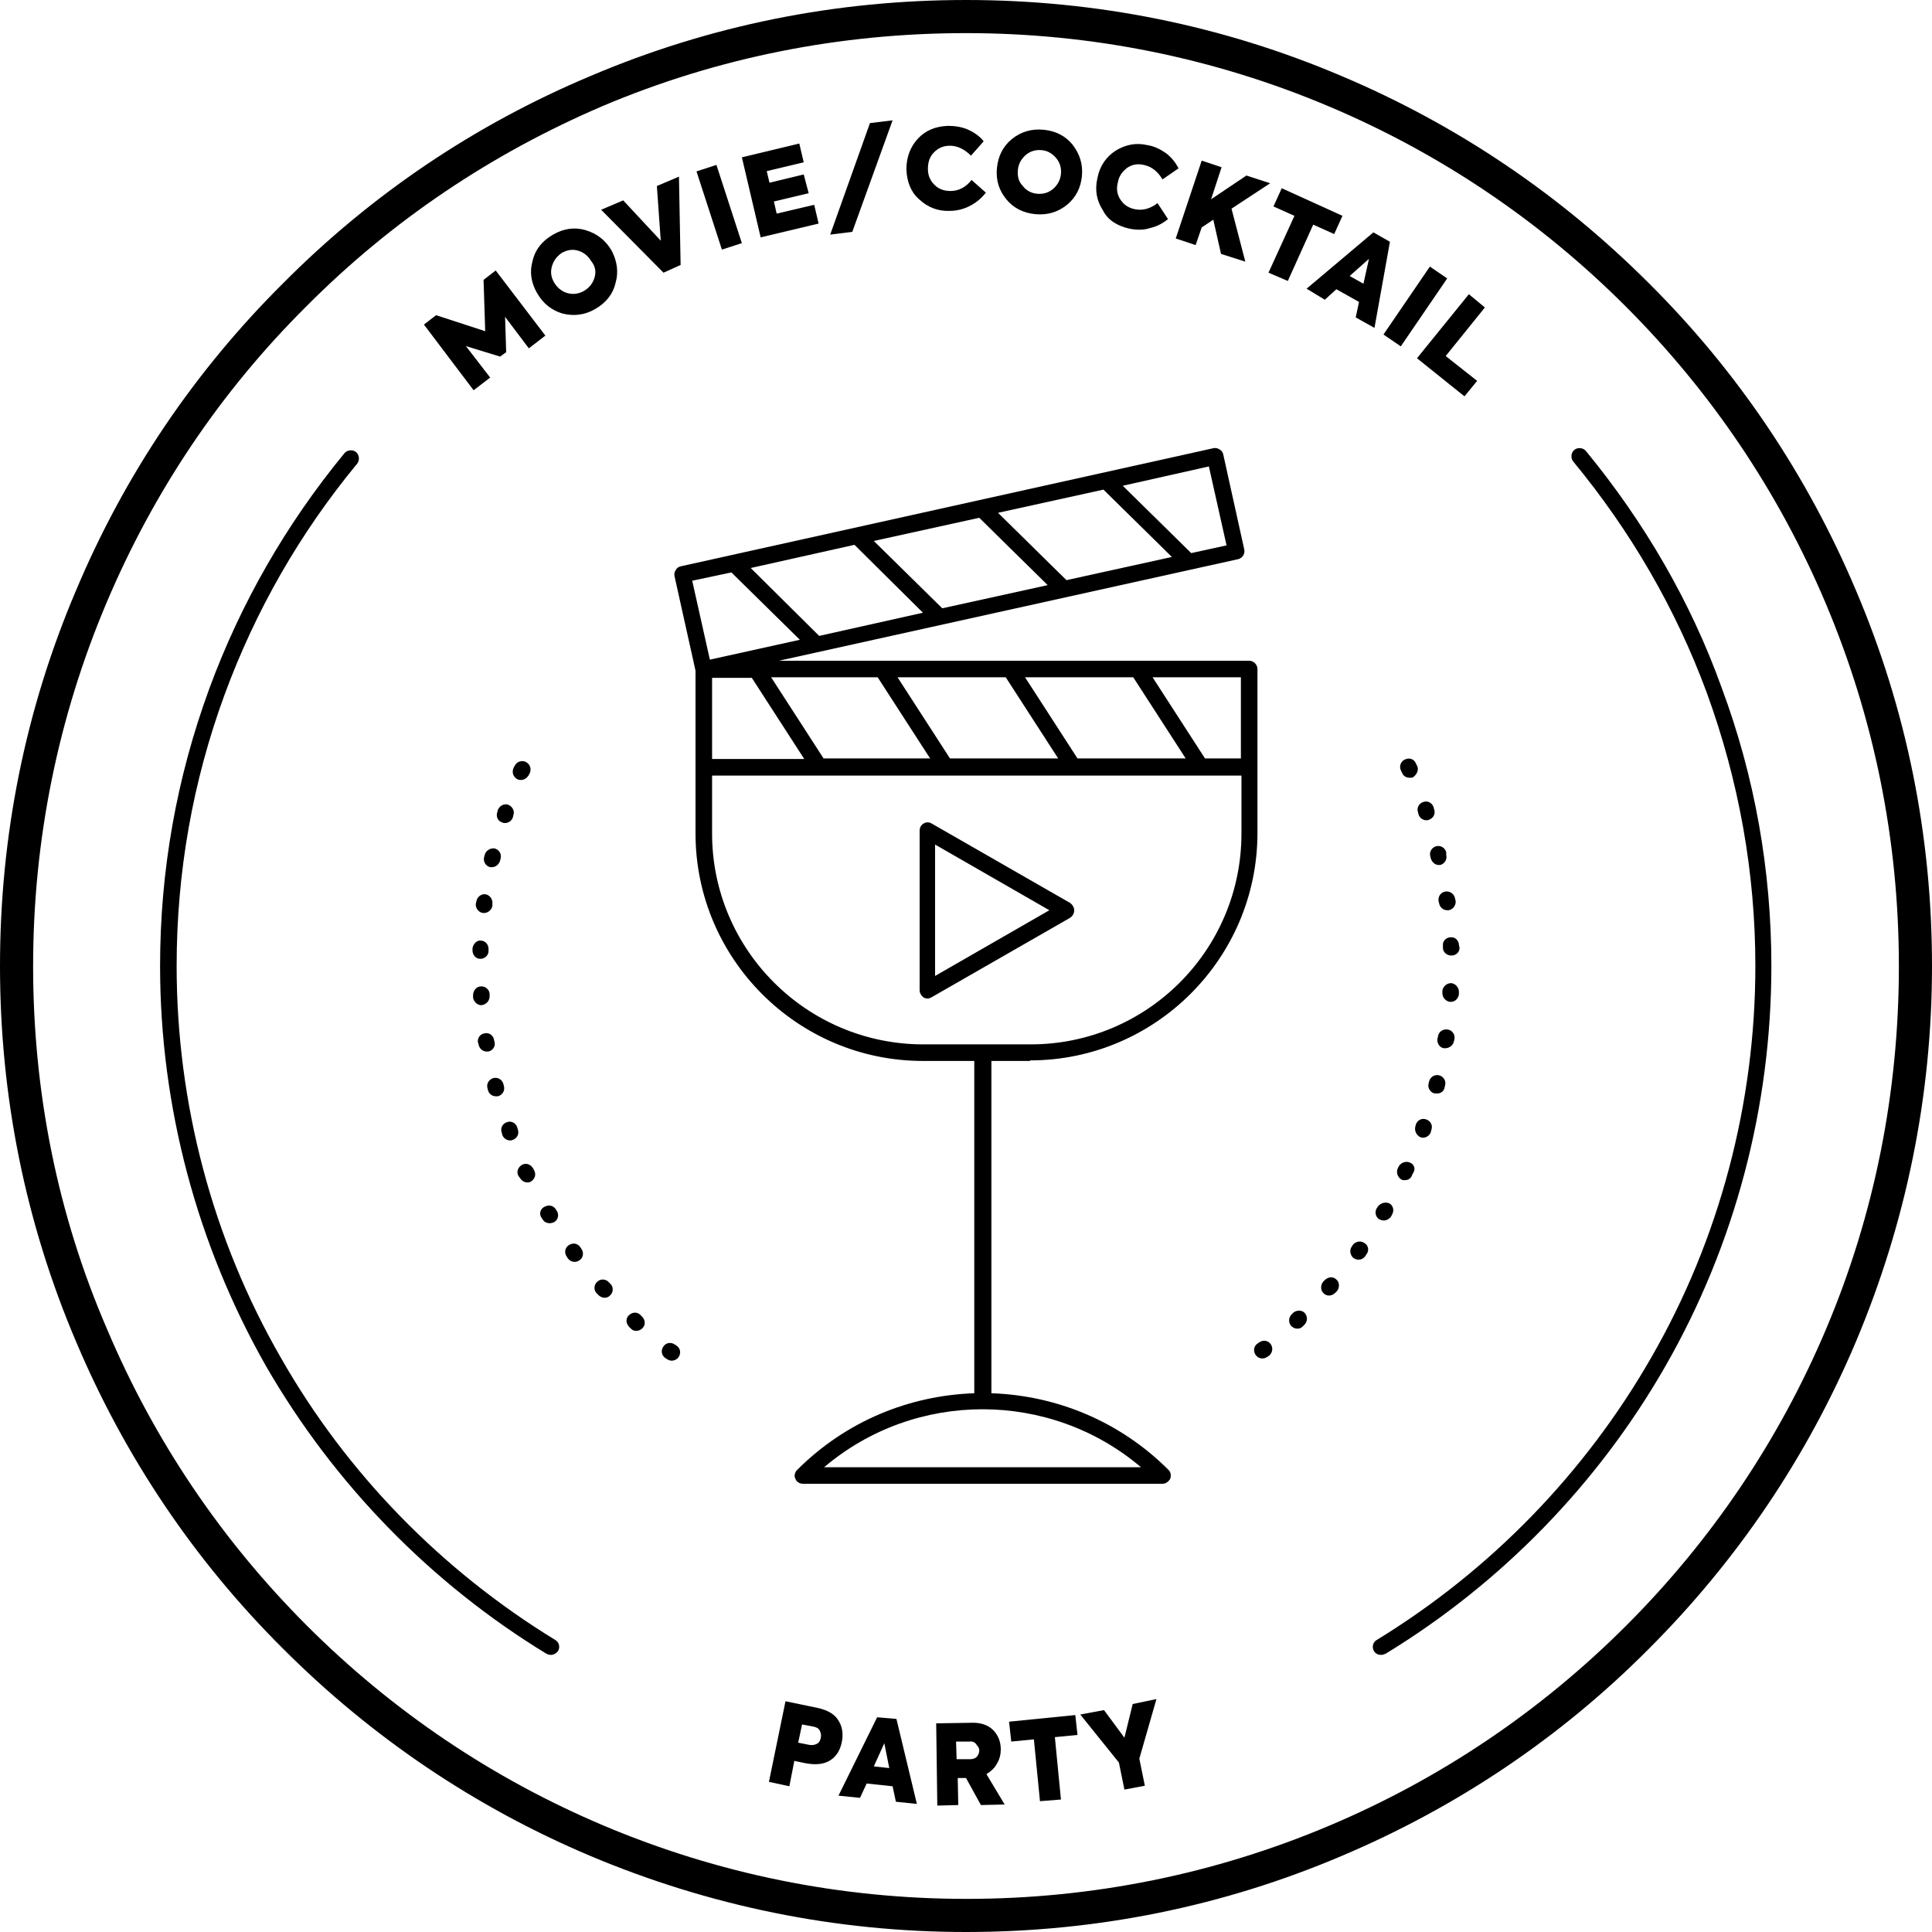 <?xml version="1.0" encoding="utf-8"?>
<!-- Generator: Adobe Illustrator 27.2.0, SVG Export Plug-In . SVG Version: 6.00 Build 0)  -->
<svg version="1.1" id="Layer_1" xmlns="http://www.w3.org/2000/svg" xmlns:xlink="http://www.w3.org/1999/xlink" x="0px" y="0px"
	 viewBox="0 0 350 350" style="enable-background:new 0 0 350 350;" xml:space="preserve">
<g>
	<path d="M336.2,106.9c-8.8-20.8-21.4-39.6-37.5-55.6c-16.1-16.1-34.8-28.7-55.6-37.5C221.5,4.6,198.6,0,175,0
		c-23.6,0-46.5,4.6-68.1,13.8C86,22.6,67.3,35.2,51.3,51.3C35.2,67.3,22.6,86,13.8,106.9C4.6,128.5,0,151.4,0,175
		c0,23.6,4.6,46.5,13.8,68.1c8.8,20.8,21.4,39.6,37.5,55.6c16.1,16.1,34.8,28.7,55.6,37.5c21.6,9.1,44.5,13.8,68.1,13.8
		s46.5-4.6,68.1-13.8c20.8-8.8,39.6-21.4,55.6-37.5c16.1-16.1,28.7-34.8,37.5-55.6c9.1-21.6,13.8-44.5,13.8-68.1
		S345.4,128.5,336.2,106.9z M330.8,240.8c-8.5,20.1-20.7,38.2-36.2,53.7c-15.5,15.5-33.6,27.7-53.7,36.2
		c-20.8,8.8-43,13.3-65.8,13.3s-45-4.5-65.8-13.3c-20.1-8.5-38.2-20.7-53.7-36.2c-15.5-15.5-27.7-33.6-36.2-53.7
		C10.4,220,6,197.8,6,175s4.5-45,13.3-65.8C27.8,89.1,39.9,71,55.5,55.5C71,39.9,89.1,27.8,109.2,19.2C130,10.4,152.2,6,175,6
		s45,4.5,65.8,13.3c20.1,8.5,38.2,20.7,53.7,36.2c15.5,15.5,27.7,33.6,36.2,53.7c8.8,20.8,13.3,43,13.3,65.8S339.6,220,330.8,240.8z
		"/>
	<path d="M186.6,192.1c22.7,0,41.2-18.5,41.2-41.2v-29.7c0-0.8-0.7-1.5-1.5-1.5h-85.2l83.2-18.4c0.8-0.2,1.3-1,1.1-1.8l-3.8-17.2
		c-0.1-0.4-0.3-0.7-0.7-0.9c-0.3-0.2-0.7-0.3-1.1-0.2l-96.5,21.4c-0.4,0.1-0.7,0.3-0.9,0.7c-0.2,0.3-0.3,0.7-0.2,1.1l3.8,17.1V151
		c0,22.7,18.5,41.2,41.2,41.2h9.3v60.2c-11.7,0.4-23.2,5-32.1,13.9c-0.4,0.4-0.6,1.1-0.3,1.6c0.2,0.6,0.8,0.9,1.4,0.9h65.1
		c0.6,0,1.1-0.4,1.4-0.9c0.2-0.6,0.1-1.2-0.3-1.6c-8.9-8.9-20.4-13.5-32.1-13.9v-60.2H186.6z M149.3,265.8c16.5-14,40.9-14,57.4,0
		H149.3z M224.8,137.4h-6.5l-9.5-14.7h16V137.4z M136.2,122.8l9.5,14.7H129v-14.7H136.2z M149.2,137.4l-9.5-14.7H159l9.5,14.7H149.2
		z M172.1,137.4l-9.5-14.7h19.6l9.5,14.7H172.1z M195.2,137.4l-9.5-14.7h19.6l9.5,14.7H195.2z M189.8,106l-19.1,4.2l-12.4-12.2
		l19.1-4.2L189.8,106z M180.8,92.9l19.1-4.2l12.4,12.2l-19.1,4.2L180.8,92.9z M167.2,111l-18.8,4.2L136,102.9l18.8-4.2L167.2,111z
		 M222.2,98.8l-6.4,1.4l-12.4-12.2l15.6-3.5L222.2,98.8z M132.5,103.7l12.4,12.2l-16.3,3.6l-3.2-14.3L132.5,103.7z M129,151v-10.5
		h95.9V151c0,21.1-17.1,38.2-38.2,38.2h-19.4C146.1,189.2,129,172,129,151z"/>
	<path d="M194.6,164.9c0-0.5-0.3-1-0.7-1.3l-25.1-14.4c-0.5-0.3-1-0.3-1.5,0c-0.5,0.3-0.7,0.8-0.7,1.3v28.9c0,0.5,0.3,1,0.7,1.3
		c0.2,0.1,0.5,0.2,0.7,0.2c0.3,0,0.5-0.1,0.7-0.2l25.1-14.4C194.3,166,194.6,165.5,194.6,164.9z M169.4,176.8v-23.8l20.7,11.9
		L169.4,176.8z"/>
	<polygon points="88.8,68.4 84.4,62.7 90.6,64.6 91.7,63.8 91.5,57.4 95.8,63.1 98.8,60.8 89.8,49 87.6,50.7 87.9,60 79,57.1 
		76.8,58.8 85.8,70.7 	"/>
	<path d="M106.1,41.7c-2-0.6-4-0.3-5.9,0.8c-1.9,1.1-3.2,2.6-3.7,4.7c-0.6,2-0.3,4,0.8,5.9c1.1,1.9,2.6,3.1,4.6,3.7
		c2,0.5,4,0.3,5.9-0.8c1.9-1.1,3.2-2.6,3.7-4.7c0.6-2,0.3-4-0.7-5.9C109.7,43.5,108.1,42.3,106.1,41.7z M107.7,50.3
		c-0.3,1-0.9,1.8-1.9,2.4c-0.9,0.5-1.9,0.7-3,0.4c-1-0.3-1.8-0.9-2.4-1.9c-0.6-1-0.7-2-0.4-3c0.3-1,0.9-1.8,1.8-2.4
		c0.9-0.5,1.9-0.7,2.9-0.4c1,0.3,1.8,0.9,2.4,1.9C107.9,48.3,108,49.3,107.7,50.3z"/>
	<polygon points="123.3,48 123,32 119,33.7 119.7,43.6 112.9,36.3 108.9,38 120.2,49.4 	"/>
	<rect x="128.4" y="30.1" transform="matrix(0.951 -0.309 0.309 0.951 -5.233 42.1)" width="3.8" height="14.9"/>
	<polygon points="148.3,40.5 147.5,37.1 140.7,38.7 140.2,36.5 146.5,35 145.6,31.6 139.4,33.1 138.9,31 145.6,29.4 144.8,26 
		134.4,28.5 137.8,43 	"/>
	<polygon points="161.7,21.8 157.6,22.3 150.4,42.5 154.4,42 	"/>
	<path d="M172.1,38.2c1.4,0,2.7-0.4,3.8-1c1.1-0.6,2-1.4,2.7-2.3l-2.6-2.3c-1,1.3-2.3,2-3.8,2c-1.1,0-2.1-0.3-2.9-1.1
		c-0.8-0.8-1.2-1.7-1.2-2.9c0-1.2,0.3-2.2,1.1-3c0.8-0.8,1.7-1.2,2.9-1.2c1.3,0,2.6,0.6,3.8,1.8l2.3-2.6c-0.7-0.9-1.7-1.6-2.8-2.1
		c-1.1-0.5-2.4-0.7-3.7-0.7c-2.2,0.1-4,0.8-5.4,2.3c-1.4,1.5-2.1,3.4-2.1,5.6c0.1,2.2,0.8,4.1,2.3,5.4
		C168.1,37.6,170,38.3,172.1,38.2z"/>
	<path d="M187.6,38.8c2.2,0.2,4.1-0.4,5.7-1.7c1.6-1.3,2.5-3.1,2.7-5.2c0.2-2.2-0.4-4-1.7-5.7c-1.3-1.6-3.1-2.5-5.3-2.7
		c-2.2-0.2-4.1,0.4-5.7,1.7c-1.6,1.3-2.5,3.1-2.7,5.3c-0.2,2.2,0.4,4,1.7,5.6C183.6,37.7,185.4,38.6,187.6,38.8z M184.4,30.8
		c0.1-1.1,0.6-2,1.4-2.7c0.8-0.7,1.8-1,2.9-0.9c1.1,0.1,1.9,0.6,2.6,1.4c0.7,0.8,1,1.8,0.9,2.9c-0.1,1.1-0.6,2-1.4,2.7
		c-0.8,0.7-1.8,1-2.9,0.9c-1.1-0.1-2-0.6-2.6-1.4C184.5,32.9,184.3,31.9,184.4,30.8z"/>
	<path d="M204.5,41.4c1.4,0.3,2.7,0.3,3.9-0.1c1.3-0.3,2.3-0.9,3.2-1.6l-1.9-2.9c-1.3,1-2.7,1.4-4.1,1.1c-1.1-0.2-2-0.8-2.6-1.7
		c-0.6-0.9-0.8-1.9-0.5-3.1c0.2-1.2,0.8-2,1.7-2.7c0.9-0.6,1.9-0.8,3.1-0.5c1.3,0.3,2.4,1.1,3.3,2.6l2.9-2c-0.5-1-1.2-1.9-2.2-2.7
		c-1-0.7-2.1-1.3-3.4-1.5c-2.1-0.5-4-0.1-5.8,1c-1.7,1.1-2.9,2.8-3.3,5c-0.5,2.2-0.1,4.1,1,5.8C200.7,39.9,202.4,40.9,204.5,41.4z"
		/>
	<polygon points="216.6,44.4 217.7,41.2 219.8,39.8 221.2,46 225.6,47.4 223.1,37.8 230.1,33.2 225.8,31.8 219.4,36.1 221.3,30.3 
		217.7,29.1 213,43.2 	"/>
	<polygon points="241.7,42.4 243.2,39.1 232.2,34.1 230.7,37.4 234.5,39.1 229.8,49.4 233.3,50.9 237.9,40.7 	"/>
	<path d="M240,54.3l2.1-1.9l4.1,2.3l-0.6,2.8l3.4,1.9l2.8-15.6l-3-1.7l-12.1,10.2L240,54.3z M248,46.9l-1,4.5l-2.5-1.4L248,46.9z"/>
	<rect x="249" y="53.8" transform="matrix(0.564 -0.826 0.826 0.564 65.755 235.934)" width="14.9" height="3.8"/>
	<polygon points="265.3,71.8 267.6,69 261.9,64.5 269,55.7 266.1,53.3 256.7,64.9 	"/>
	<path d="M151.9,311.7c-0.7-1.2-2-1.9-3.8-2.3l-5.8-1.2l-3,14.6l3.7,0.8l0.9-4.6l1.9,0.4c2,0.4,3.5,0.2,4.6-0.5
		c1.1-0.7,1.8-1.8,2.1-3.3C152.8,314.1,152.6,312.8,151.9,311.7z M148.7,314.8c-0.1,0.5-0.3,0.9-0.7,1.1c-0.4,0.2-0.8,0.3-1.4,0.2
		l-2-0.4l0.7-3.3l2.1,0.4c0.5,0.1,0.9,0.3,1.1,0.7C148.7,313.9,148.8,314.3,148.7,314.8z"/>
	<path d="M158.9,311.1l-7,14.2l3.9,0.4l1.2-2.6l4.7,0.5l0.6,2.8l3.8,0.4l-3.7-15.4L158.9,311.1z M158.3,320l1.9-4.2l0.9,4.5
		L158.3,320z"/>
	<path d="M180.6,319.5c0.5-0.8,0.7-1.7,0.7-2.6c0-1.4-0.5-2.6-1.4-3.5c-0.9-0.9-2.3-1.4-4.1-1.3l-6.2,0.1l0.2,14.9l3.8-0.1l-0.1-4.9
		l1.5,0l2.7,4.9l4.3-0.1l-3.3-5.5C179.5,320.9,180.2,320.3,180.6,319.5z M177.2,317.9c-0.3,0.6-0.8,0.8-1.6,0.8l-2.3,0l-0.1-3.2
		l2.4,0c0.7-0.1,1.1,0.2,1.4,0.7C177.5,316.7,177.5,317.3,177.2,317.9z"/>
	<polygon points="194.8,310.7 182.8,311.9 183.2,315.5 187.3,315.1 188.4,326.3 192.2,326 191.1,314.7 195.2,314.3 	"/>
	<polygon points="205.2,308.7 203.7,314.8 200,309.8 195.7,310.6 202.7,319.3 203.7,324.2 207.4,323.5 206.4,318.6 209.5,307.8 	"/>
	<path d="M287.3,81.7c-0.5-0.6-1.5-0.7-2.1-0.2c-0.6,0.5-0.7,1.5-0.2,2.1c10.4,12.6,18.6,26.7,24.2,41.9C315,141.4,318,158,318,175
		c0,24.9-6.5,49.5-18.9,71c-12,20.9-29.1,38.5-49.7,51.1c-0.7,0.4-0.9,1.3-0.5,2c0.3,0.5,0.8,0.7,1.3,0.7c0.3,0,0.5-0.1,0.8-0.2
		c21-12.8,38.5-30.8,50.7-52.1c12.6-22,19.2-47,19.2-72.5c0-17.3-3-34.3-9-50.4C306.3,109,297.9,94.6,287.3,81.7z"/>
	<path d="M100.6,297.1C80,284.5,62.8,266.9,50.9,246C38.5,224.5,32,199.9,32,175c0-16.9,2.9-33.4,8.7-49.2
		c5.6-15.2,13.6-29.2,24-41.8c0.5-0.6,0.4-1.6-0.2-2.1c-0.6-0.5-1.6-0.4-2.1,0.2C51.8,95,43.6,109.3,37.9,124.8
		c-5.9,16.1-8.9,32.9-8.9,50.2c0,25.5,6.7,50.5,19.2,72.5C60.5,268.8,78,286.8,99,299.6c0.2,0.1,0.5,0.2,0.8,0.2
		c0.5,0,1-0.3,1.3-0.7C101.5,298.4,101.3,297.5,100.6,297.1z"/>
	<path d="M87.2,182.1C87.3,182.1,87.3,182.1,87.2,182.1c0.9-0.1,1.5-0.8,1.5-1.6l0-0.4c0-0.8-0.8-1.5-1.6-1.4
		c-0.8,0-1.4,0.8-1.4,1.6l0,0.4C85.8,181.5,86.5,182.1,87.2,182.1z"/>
	<path d="M105.1,225.9c-0.5-0.7-1.4-0.8-2.1-0.3c-0.7,0.5-0.8,1.4-0.3,2.1l0.2,0.3c0.3,0.4,0.7,0.6,1.2,0.6c0.3,0,0.6-0.1,0.9-0.3
		c0.7-0.5,0.8-1.4,0.3-2.1L105.1,225.9z"/>
	<path d="M94.2,213.4c0.3,0.5,0.8,0.8,1.3,0.8c0.2,0,0.4,0,0.6-0.1c0.7-0.4,1.1-1.2,0.7-2l-0.2-0.4c-0.4-0.7-1.2-1.1-2-0.7
		c-0.7,0.4-1.1,1.2-0.7,2L94.2,213.4z"/>
	<path d="M95.8,140.4l0.2-0.4c0.3-0.8,0-1.6-0.8-2c-0.8-0.3-1.6,0-2,0.8l-0.2,0.4c-0.3,0.8,0,1.6,0.8,2c0.2,0.1,0.4,0.1,0.6,0.1
		C95,141.3,95.5,140.9,95.8,140.4z"/>
	<path d="M122.6,243.8l-0.3-0.2c-0.7-0.5-1.6-0.4-2.1,0.3c-0.5,0.7-0.4,1.6,0.3,2.1l0.3,0.2c0.3,0.2,0.6,0.3,0.9,0.3
		c0.4,0,0.9-0.2,1.2-0.6C123.4,245.2,123.3,244.3,122.6,243.8z"/>
	<path d="M116,238.2c-0.6-0.6-1.5-0.5-2.1,0.1c-0.6,0.6-0.5,1.5,0.1,2.1l0.3,0.3c0.3,0.3,0.6,0.4,1,0.4c0.4,0,0.8-0.2,1.1-0.5
		c0.6-0.6,0.5-1.5-0.1-2.1L116,238.2z"/>
	<path d="M110.3,232.3c-0.5-0.6-1.5-0.7-2.1-0.1c-0.6,0.5-0.7,1.5-0.1,2.1l0.3,0.3c0.3,0.3,0.7,0.5,1.1,0.5c0.4,0,0.7-0.1,1-0.4
		c0.6-0.5,0.7-1.5,0.1-2.1L110.3,232.3z"/>
	<path d="M87.8,154.9l-0.1,0.4c-0.2,0.8,0.3,1.6,1.1,1.8c0.1,0,0.2,0,0.3,0c0.7,0,1.3-0.5,1.5-1.2l0.1-0.4c0.2-0.8-0.3-1.6-1.1-1.8
		C88.8,153.6,88,154.1,87.8,154.9z"/>
	<path d="M86.3,163.3l-0.1,0.4c-0.1,0.8,0.5,1.6,1.3,1.7c0.1,0,0.1,0,0.2,0c0.7,0,1.4-0.6,1.5-1.3l0-0.4c0.1-0.8-0.5-1.6-1.3-1.7
		C87.2,161.9,86.4,162.5,86.3,163.3z"/>
	<path d="M91,149c0.2,0.1,0.3,0.1,0.5,0.1c0.6,0,1.2-0.4,1.4-1l0.1-0.4c0.3-0.8-0.2-1.6-0.9-1.9c-0.8-0.3-1.6,0.2-1.9,0.9l-0.1,0.4
		C89.8,147.9,90.2,148.8,91,149z"/>
	<path d="M91,205.6c0.2,0.6,0.8,1,1.4,1c0.2,0,0.3,0,0.5-0.1c0.8-0.3,1.2-1.1,0.9-1.9l-0.1-0.4c-0.3-0.8-1.1-1.2-1.9-0.9
		c-0.8,0.3-1.2,1.1-0.9,1.9L91,205.6z"/>
	<path d="M98.1,220.6l0.2,0.3c0.3,0.5,0.8,0.7,1.3,0.7c0.3,0,0.5-0.1,0.8-0.2c0.7-0.4,0.9-1.3,0.5-2l-0.2-0.3
		c-0.4-0.7-1.3-0.9-2-0.5C97.9,218.9,97.6,219.9,98.1,220.6z"/>
	<path d="M88.4,197.5c0.2,0.7,0.8,1.1,1.4,1.1c0.1,0,0.2,0,0.4,0c0.8-0.2,1.3-1,1.1-1.8l-0.1-0.4c-0.2-0.8-1-1.3-1.8-1.1
		c-0.8,0.2-1.3,1-1.1,1.8L88.4,197.5z"/>
	<path d="M86.7,189.2c0.1,0.7,0.7,1.3,1.5,1.3c0.1,0,0.2,0,0.2,0c0.8-0.1,1.4-0.9,1.2-1.7l-0.1-0.4c-0.1-0.8-0.9-1.4-1.7-1.2
		c-0.8,0.1-1.4,0.9-1.2,1.7L86.7,189.2z"/>
	<path d="M85.6,171.8l0,0.4c0,0.8,0.6,1.5,1.4,1.5c0,0,0,0,0,0c0.8,0,1.5-0.6,1.5-1.4l0-0.4c0-0.8-0.6-1.5-1.4-1.5
		C86.4,170.3,85.7,171,85.6,171.8z"/>
	<path d="M260.6,163.2l0.1,0.4c0.1,0.7,0.7,1.3,1.5,1.3c0.1,0,0.1,0,0.2,0c0.8-0.1,1.4-0.9,1.3-1.7l-0.1-0.4
		c-0.1-0.8-0.9-1.4-1.7-1.3C261.1,161.6,260.5,162.3,260.6,163.2z"/>
	<path d="M259.7,146.2c-0.3-0.8-1.1-1.2-1.9-0.9c-0.8,0.3-1.2,1.1-0.9,1.9l0.1,0.4c0.2,0.6,0.8,1,1.4,1c0.2,0,0.3,0,0.5-0.1
		c0.8-0.3,1.2-1.1,0.9-1.9L259.7,146.2z"/>
	<path d="M257.3,206c0.2,0.1,0.3,0.1,0.5,0.1c0.6,0,1.2-0.4,1.4-1l0.1-0.4c0.3-0.8-0.1-1.6-0.9-1.9c-0.8-0.3-1.6,0.1-1.9,0.9
		l-0.1,0.4C256.2,204.8,256.6,205.7,257.3,206z"/>
	<path d="M247.2,225.2c-0.7-0.5-1.6-0.3-2.1,0.3l-0.2,0.3c-0.5,0.7-0.3,1.6,0.3,2.1c0.3,0.2,0.6,0.3,0.9,0.3c0.5,0,0.9-0.2,1.2-0.6
		l0.2-0.3C248.1,226.6,247.9,225.6,247.2,225.2z"/>
	<path d="M260.3,198.1c0.7,0,1.3-0.4,1.4-1.1l0.1-0.4c0.2-0.8-0.3-1.6-1.1-1.8c-0.8-0.2-1.6,0.3-1.8,1.1l-0.1,0.4
		c-0.2,0.8,0.3,1.6,1.1,1.8C260,198,260.1,198.1,260.3,198.1z"/>
	<path d="M255.4,210.6c-0.7-0.3-1.6,0-2,0.7l-0.2,0.4c-0.3,0.7,0,1.6,0.7,2c0.2,0.1,0.4,0.1,0.6,0.1c0.6,0,1.1-0.3,1.3-0.9l0.2-0.4
		C256.5,211.8,256.2,210.9,255.4,210.6z"/>
	<path d="M256.7,138.7l-0.2-0.4c-0.3-0.8-1.2-1.1-2-0.7c-0.7,0.3-1.1,1.2-0.7,2l0.2,0.4c0.2,0.6,0.8,0.9,1.4,0.9
		c0.2,0,0.4,0,0.6-0.1C256.7,140.3,257.1,139.4,256.7,138.7z"/>
	<path d="M262,154.4c-0.2-0.8-1-1.3-1.8-1.1c-0.8,0.2-1.3,1-1.1,1.8l0.1,0.4c0.2,0.7,0.8,1.2,1.4,1.2c0.1,0,0.2,0,0.3,0
		c0.8-0.2,1.3-1,1.1-1.8L262,154.4z"/>
	<path d="M249.6,218.6l-0.2,0.3c-0.4,0.7-0.2,1.6,0.5,2c0.2,0.1,0.5,0.2,0.8,0.2c0.5,0,1-0.3,1.3-0.7l0.2-0.4c0.4-0.7,0.2-1.6-0.5-2
		C251,217.7,250.1,217.9,249.6,218.6z"/>
	<path d="M234.3,237.8l-0.3,0.3c-0.6,0.6-0.6,1.5-0.1,2.1c0.3,0.3,0.7,0.5,1.1,0.5c0.4,0,0.7-0.1,1-0.4l0.3-0.3
		c0.6-0.6,0.6-1.5,0.1-2.1C235.9,237.3,234.9,237.3,234.3,237.8z"/>
	<path d="M228.1,243.2l-0.3,0.2c-0.7,0.5-0.8,1.4-0.3,2.1c0.3,0.4,0.7,0.6,1.2,0.6c0.3,0,0.6-0.1,0.9-0.3l0.3-0.2
		c0.6-0.5,0.8-1.4,0.3-2.1C229.7,242.8,228.8,242.7,228.1,243.2z"/>
	<path d="M263.4,188.6l0.1-0.4c0.1-0.8-0.4-1.6-1.3-1.7c-0.8-0.1-1.6,0.4-1.7,1.3l-0.1,0.4c-0.1,0.8,0.4,1.6,1.2,1.7
		c0.1,0,0.2,0,0.2,0C262.6,189.9,263.3,189.3,263.4,188.6z"/>
	<path d="M264.3,180.1l0-0.4c0-0.8-0.6-1.5-1.4-1.6c-0.8,0-1.5,0.6-1.6,1.4l0,0.4c0,0.8,0.6,1.5,1.4,1.6c0,0,0.1,0,0.1,0
		C263.6,181.5,264.2,180.9,264.3,180.1z"/>
	<path d="M240,231.9l-0.3,0.3c-0.5,0.6-0.5,1.6,0.1,2.1c0.3,0.3,0.6,0.4,1,0.4c0.4,0,0.8-0.2,1.1-0.5l0.3-0.3
		c0.5-0.6,0.5-1.6-0.1-2.1C241.5,231.2,240.6,231.3,240,231.9z"/>
	<path d="M264.3,171.2c0-0.8-0.7-1.5-1.5-1.4c-0.8,0-1.5,0.7-1.4,1.5l0,0.4c0,0.8,0.7,1.4,1.5,1.4c0,0,0,0,0.1,0
		c0.8,0,1.5-0.7,1.4-1.5L264.3,171.2z"/>
</g>
</svg>
